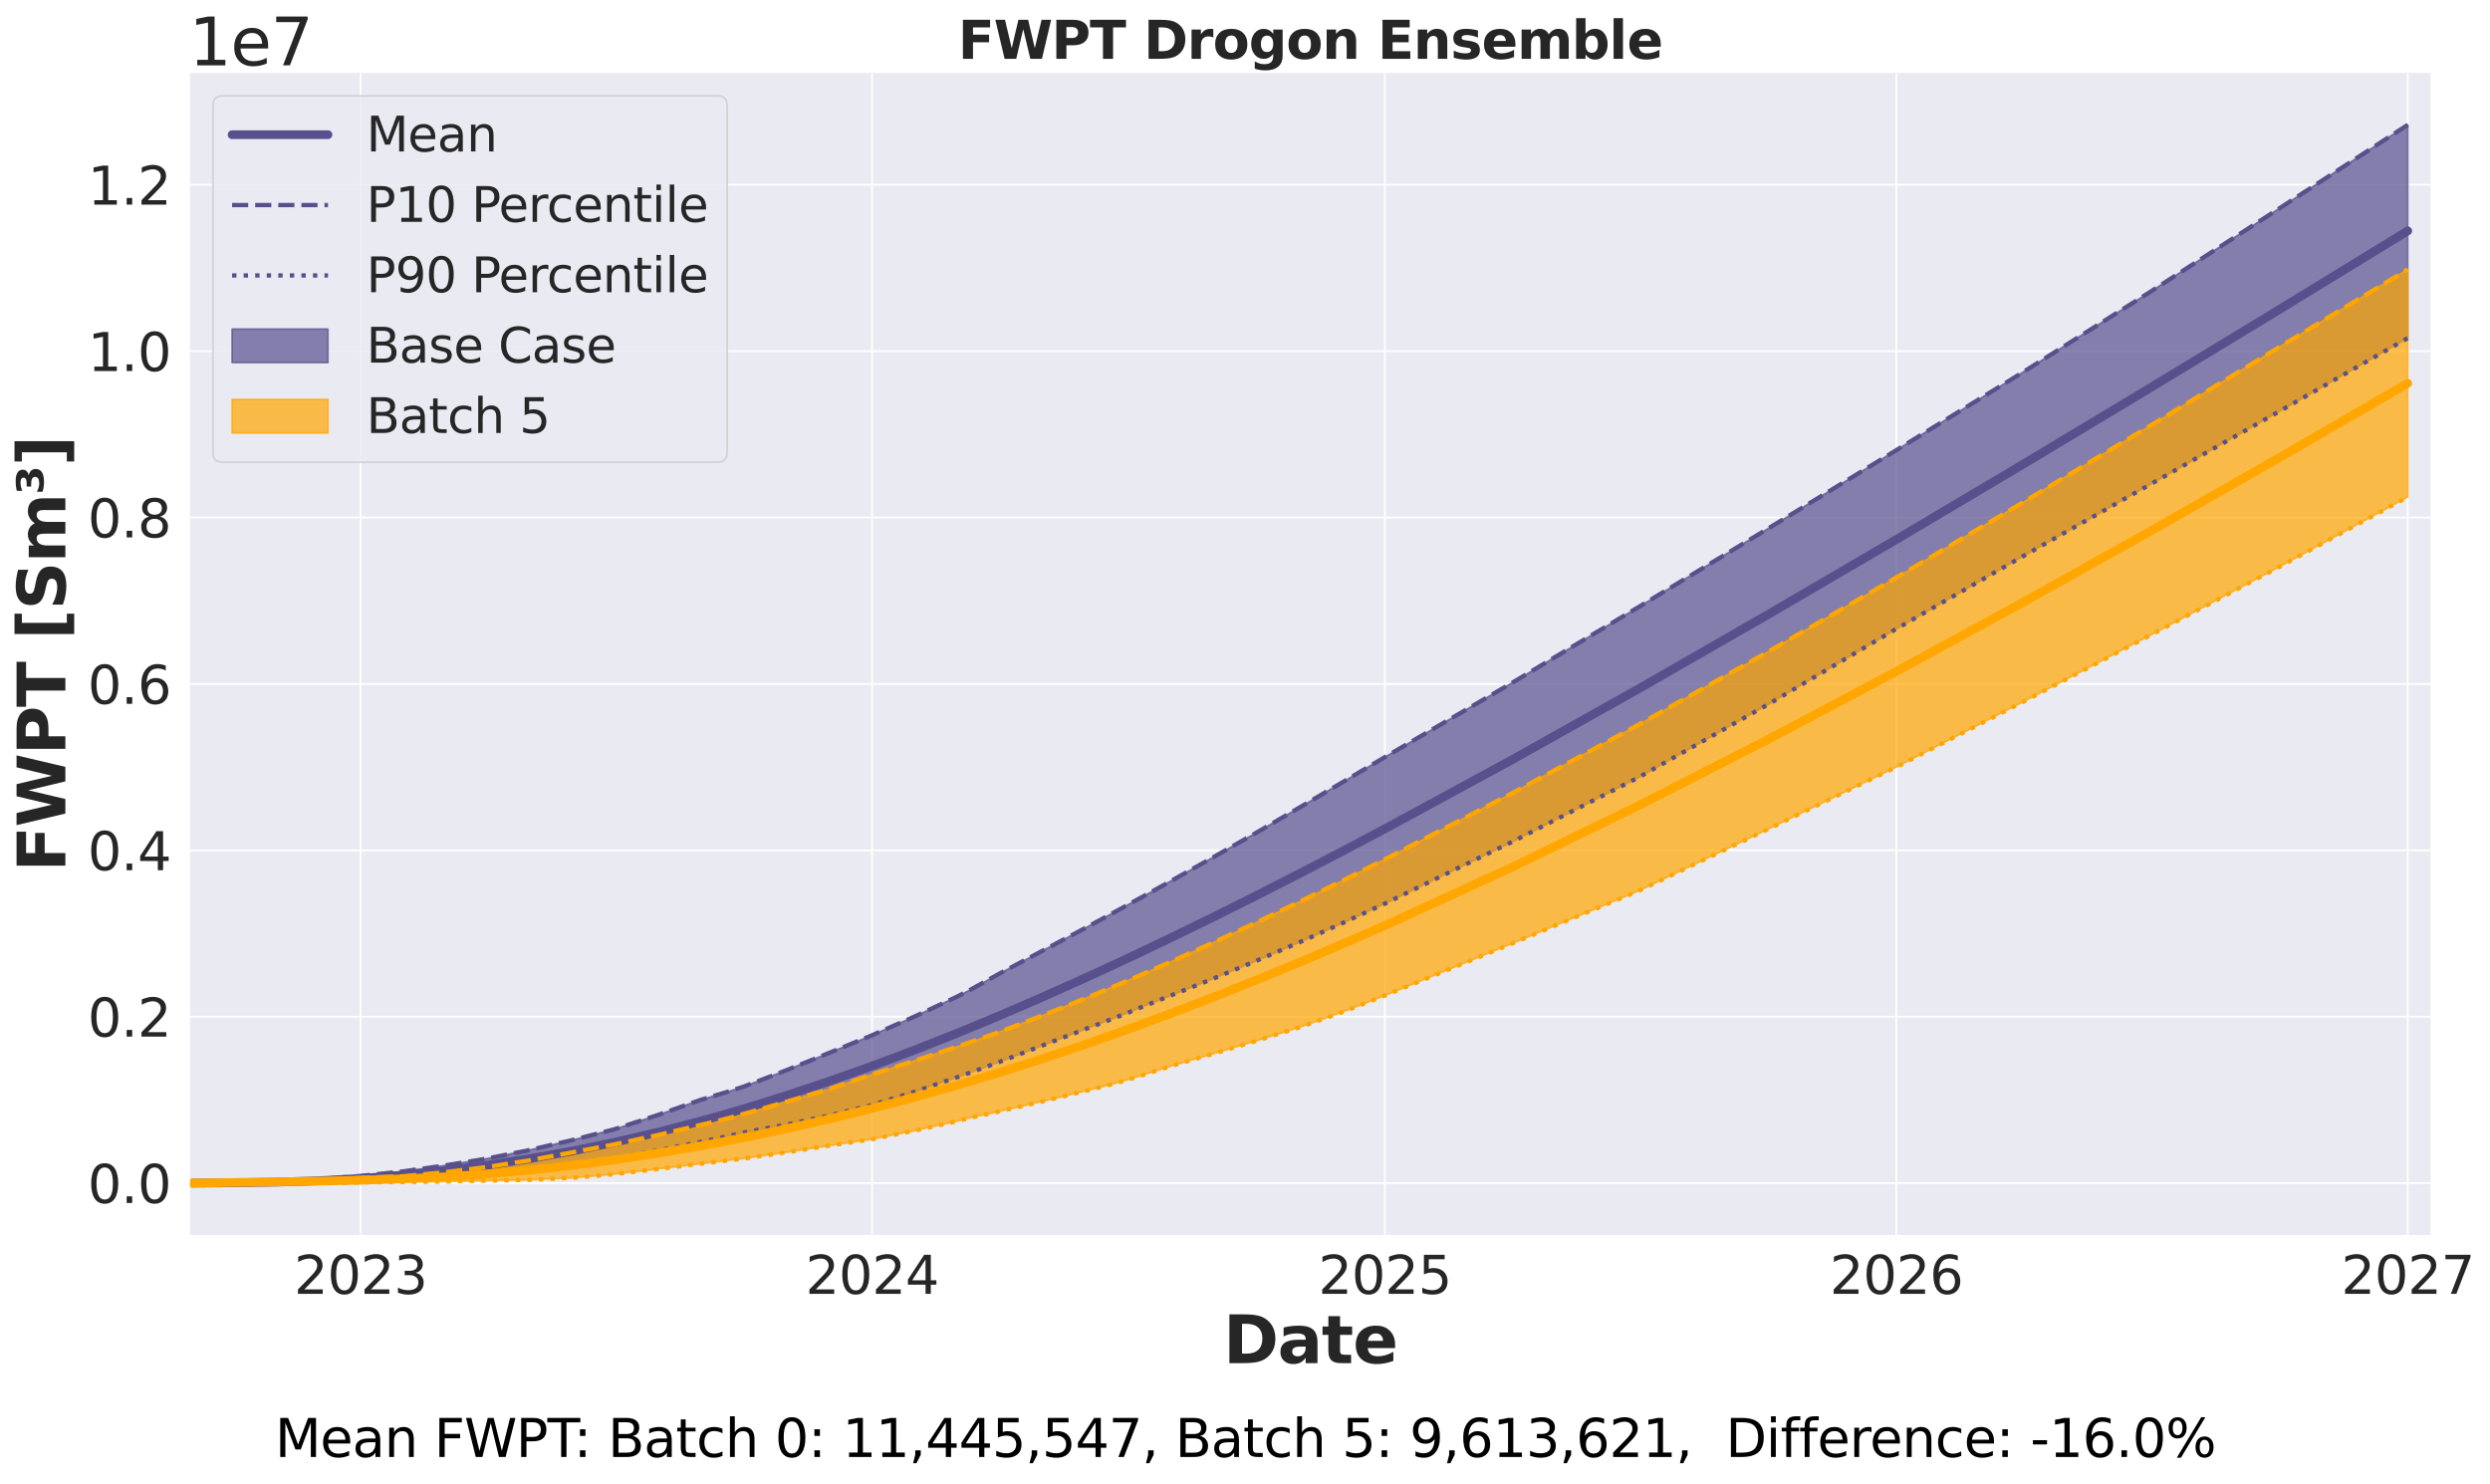 <?xml version="1.0" encoding="utf-8" standalone="no"?>
<!DOCTYPE svg PUBLIC "-//W3C//DTD SVG 1.1//EN"
  "http://www.w3.org/Graphics/SVG/1.1/DTD/svg11.dtd">
<svg xmlns:xlink="http://www.w3.org/1999/xlink" width="1142.598pt" height="680.775pt" viewBox="0 0 1142.598 680.775" xmlns="http://www.w3.org/2000/svg" version="1.1">
 <defs>
  <style type="text/css">*{stroke-linejoin: round; stroke-linecap: butt}</style>
 </defs>
 <g id="figure_1">
  <g id="patch_1">
   <path d="M 0 680.775 
L 1142.598 680.775 
L 1142.598 0 
L 0 0 
z
" style="fill: #ffffff"/>
  </g>
  <g id="axes_1">
   <g id="patch_2">
    <path d="M 86.702 567.199 
L 1115.789 567.199 
L 1115.789 32.995 
L 86.702 32.995 
z
" style="fill: #eaeaf2"/>
   </g>
   <g id="matplotlib.axis_1">
    <g id="xtick_1">
     <g id="line2d_1">
      <path d="M 165.467 567.199 
L 165.467 32.995 
" clip-path="url(#p8d2025dab9)" style="fill: none; stroke: #ffffff; stroke-width: 0.8; stroke-linecap: round"/>
     </g>
     <g id="text_1">
      <!-- 2023 -->
      <g style="fill: #262626" transform="translate(134.927 593.736) scale(0.24 -0.24)">
       <defs>
        <path id="DejaVuSans-32" d="M 1228 531 
L 3431 531 
L 3431 0 
L 469 0 
L 469 531 
Q 828 903 1448 1529 
Q 2069 2156 2228 2338 
Q 2531 2678 2651 2914 
Q 2772 3150 2772 3378 
Q 2772 3750 2511 3984 
Q 2250 4219 1831 4219 
Q 1534 4219 1204 4116 
Q 875 4013 500 3803 
L 500 4441 
Q 881 4594 1212 4672 
Q 1544 4750 1819 4750 
Q 2544 4750 2975 4387 
Q 3406 4025 3406 3419 
Q 3406 3131 3298 2873 
Q 3191 2616 2906 2266 
Q 2828 2175 2409 1742 
Q 1991 1309 1228 531 
z
" transform="scale(0.016)"/>
        <path id="DejaVuSans-30" d="M 2034 4250 
Q 1547 4250 1301 3770 
Q 1056 3291 1056 2328 
Q 1056 1369 1301 889 
Q 1547 409 2034 409 
Q 2525 409 2770 889 
Q 3016 1369 3016 2328 
Q 3016 3291 2770 3770 
Q 2525 4250 2034 4250 
z
M 2034 4750 
Q 2819 4750 3233 4129 
Q 3647 3509 3647 2328 
Q 3647 1150 3233 529 
Q 2819 -91 2034 -91 
Q 1250 -91 836 529 
Q 422 1150 422 2328 
Q 422 3509 836 4129 
Q 1250 4750 2034 4750 
z
" transform="scale(0.016)"/>
        <path id="DejaVuSans-33" d="M 2597 2516 
Q 3050 2419 3304 2112 
Q 3559 1806 3559 1356 
Q 3559 666 3084 287 
Q 2609 -91 1734 -91 
Q 1441 -91 1130 -33 
Q 819 25 488 141 
L 488 750 
Q 750 597 1062 519 
Q 1375 441 1716 441 
Q 2309 441 2620 675 
Q 2931 909 2931 1356 
Q 2931 1769 2642 2001 
Q 2353 2234 1838 2234 
L 1294 2234 
L 1294 2753 
L 1863 2753 
Q 2328 2753 2575 2939 
Q 2822 3125 2822 3475 
Q 2822 3834 2567 4026 
Q 2313 4219 1838 4219 
Q 1578 4219 1281 4162 
Q 984 4106 628 3988 
L 628 4550 
Q 988 4650 1302 4700 
Q 1616 4750 1894 4750 
Q 2613 4750 3031 4423 
Q 3450 4097 3450 3541 
Q 3450 3153 3228 2886 
Q 3006 2619 2597 2516 
z
" transform="scale(0.016)"/>
       </defs>
       <use xlink:href="#DejaVuSans-32"/>
       <use xlink:href="#DejaVuSans-30" transform="translate(63.623 0)"/>
       <use xlink:href="#DejaVuSans-32" transform="translate(127.246 0)"/>
       <use xlink:href="#DejaVuSans-33" transform="translate(190.869 0)"/>
      </g>
     </g>
    </g>
    <g id="xtick_2">
     <g id="line2d_2">
      <path d="M 400.154 567.199 
L 400.154 32.995 
" clip-path="url(#p8d2025dab9)" style="fill: none; stroke: #ffffff; stroke-width: 0.8; stroke-linecap: round"/>
     </g>
     <g id="text_2">
      <!-- 2024 -->
      <g style="fill: #262626" transform="translate(369.614 593.736) scale(0.24 -0.24)">
       <defs>
        <path id="DejaVuSans-34" d="M 2419 4116 
L 825 1625 
L 2419 1625 
L 2419 4116 
z
M 2253 4666 
L 3047 4666 
L 3047 1625 
L 3713 1625 
L 3713 1100 
L 3047 1100 
L 3047 0 
L 2419 0 
L 2419 1100 
L 313 1100 
L 313 1709 
L 2253 4666 
z
" transform="scale(0.016)"/>
       </defs>
       <use xlink:href="#DejaVuSans-32"/>
       <use xlink:href="#DejaVuSans-30" transform="translate(63.623 0)"/>
       <use xlink:href="#DejaVuSans-32" transform="translate(127.246 0)"/>
       <use xlink:href="#DejaVuSans-34" transform="translate(190.869 0)"/>
      </g>
     </g>
    </g>
    <g id="xtick_3">
     <g id="line2d_3">
      <path d="M 635.484 567.199 
L 635.484 32.995 
" clip-path="url(#p8d2025dab9)" style="fill: none; stroke: #ffffff; stroke-width: 0.8; stroke-linecap: round"/>
     </g>
     <g id="text_3">
      <!-- 2025 -->
      <g style="fill: #262626" transform="translate(604.944 593.736) scale(0.24 -0.24)">
       <defs>
        <path id="DejaVuSans-35" d="M 691 4666 
L 3169 4666 
L 3169 4134 
L 1269 4134 
L 1269 2991 
Q 1406 3038 1543 3061 
Q 1681 3084 1819 3084 
Q 2600 3084 3056 2656 
Q 3513 2228 3513 1497 
Q 3513 744 3044 326 
Q 2575 -91 1722 -91 
Q 1428 -91 1123 -41 
Q 819 9 494 109 
L 494 744 
Q 775 591 1075 516 
Q 1375 441 1709 441 
Q 2250 441 2565 725 
Q 2881 1009 2881 1497 
Q 2881 1984 2565 2268 
Q 2250 2553 1709 2553 
Q 1456 2553 1204 2497 
Q 953 2441 691 2322 
L 691 4666 
z
" transform="scale(0.016)"/>
       </defs>
       <use xlink:href="#DejaVuSans-32"/>
       <use xlink:href="#DejaVuSans-30" transform="translate(63.623 0)"/>
       <use xlink:href="#DejaVuSans-32" transform="translate(127.246 0)"/>
       <use xlink:href="#DejaVuSans-35" transform="translate(190.869 0)"/>
      </g>
     </g>
    </g>
    <g id="xtick_4">
     <g id="line2d_4">
      <path d="M 870.171 567.199 
L 870.171 32.995 
" clip-path="url(#p8d2025dab9)" style="fill: none; stroke: #ffffff; stroke-width: 0.8; stroke-linecap: round"/>
     </g>
     <g id="text_4">
      <!-- 2026 -->
      <g style="fill: #262626" transform="translate(839.631 593.736) scale(0.24 -0.24)">
       <defs>
        <path id="DejaVuSans-36" d="M 2113 2584 
Q 1688 2584 1439 2293 
Q 1191 2003 1191 1497 
Q 1191 994 1439 701 
Q 1688 409 2113 409 
Q 2538 409 2786 701 
Q 3034 994 3034 1497 
Q 3034 2003 2786 2293 
Q 2538 2584 2113 2584 
z
M 3366 4563 
L 3366 3988 
Q 3128 4100 2886 4159 
Q 2644 4219 2406 4219 
Q 1781 4219 1451 3797 
Q 1122 3375 1075 2522 
Q 1259 2794 1537 2939 
Q 1816 3084 2150 3084 
Q 2853 3084 3261 2657 
Q 3669 2231 3669 1497 
Q 3669 778 3244 343 
Q 2819 -91 2113 -91 
Q 1303 -91 875 529 
Q 447 1150 447 2328 
Q 447 3434 972 4092 
Q 1497 4750 2381 4750 
Q 2619 4750 2861 4703 
Q 3103 4656 3366 4563 
z
" transform="scale(0.016)"/>
       </defs>
       <use xlink:href="#DejaVuSans-32"/>
       <use xlink:href="#DejaVuSans-30" transform="translate(63.623 0)"/>
       <use xlink:href="#DejaVuSans-32" transform="translate(127.246 0)"/>
       <use xlink:href="#DejaVuSans-36" transform="translate(190.869 0)"/>
      </g>
     </g>
    </g>
    <g id="xtick_5">
     <g id="line2d_5">
      <path d="M 1104.858 567.199 
L 1104.858 32.995 
" clip-path="url(#p8d2025dab9)" style="fill: none; stroke: #ffffff; stroke-width: 0.8; stroke-linecap: round"/>
     </g>
     <g id="text_5">
      <!-- 2027 -->
      <g style="fill: #262626" transform="translate(1074.318 593.736) scale(0.24 -0.24)">
       <defs>
        <path id="DejaVuSans-37" d="M 525 4666 
L 3525 4666 
L 3525 4397 
L 1831 0 
L 1172 0 
L 2766 4134 
L 525 4134 
L 525 4666 
z
" transform="scale(0.016)"/>
       </defs>
       <use xlink:href="#DejaVuSans-32"/>
       <use xlink:href="#DejaVuSans-30" transform="translate(63.623 0)"/>
       <use xlink:href="#DejaVuSans-32" transform="translate(127.246 0)"/>
       <use xlink:href="#DejaVuSans-37" transform="translate(190.869 0)"/>
      </g>
     </g>
    </g>
    <g id="text_6">
     <!-- Date -->
     <g style="fill: #262626" transform="translate(561.327 625.522) scale(0.3 -0.3)">
      <defs>
       <path id="DejaVuSans-Bold-44" d="M 1791 3756 
L 1791 909 
L 2222 909 
Q 2959 909 3348 1275 
Q 3738 1641 3738 2338 
Q 3738 3031 3350 3393 
Q 2963 3756 2222 3756 
L 1791 3756 
z
M 588 4666 
L 1856 4666 
Q 2919 4666 3439 4514 
Q 3959 4363 4331 4000 
Q 4659 3684 4818 3271 
Q 4978 2859 4978 2338 
Q 4978 1809 4818 1395 
Q 4659 981 4331 666 
Q 3956 303 3431 151 
Q 2906 0 1856 0 
L 588 0 
L 588 4666 
z
" transform="scale(0.016)"/>
       <path id="DejaVuSans-Bold-61" d="M 2106 1575 
Q 1756 1575 1579 1456 
Q 1403 1338 1403 1106 
Q 1403 894 1545 773 
Q 1688 653 1941 653 
Q 2256 653 2472 879 
Q 2688 1106 2688 1447 
L 2688 1575 
L 2106 1575 
z
M 3816 1997 
L 3816 0 
L 2688 0 
L 2688 519 
Q 2463 200 2181 54 
Q 1900 -91 1497 -91 
Q 953 -91 614 226 
Q 275 544 275 1050 
Q 275 1666 698 1953 
Q 1122 2241 2028 2241 
L 2688 2241 
L 2688 2328 
Q 2688 2594 2478 2717 
Q 2269 2841 1825 2841 
Q 1466 2841 1156 2769 
Q 847 2697 581 2553 
L 581 3406 
Q 941 3494 1303 3539 
Q 1666 3584 2028 3584 
Q 2975 3584 3395 3211 
Q 3816 2838 3816 1997 
z
" transform="scale(0.016)"/>
       <path id="DejaVuSans-Bold-74" d="M 1759 4494 
L 1759 3500 
L 2913 3500 
L 2913 2700 
L 1759 2700 
L 1759 1216 
Q 1759 972 1856 886 
Q 1953 800 2241 800 
L 2816 800 
L 2816 0 
L 1856 0 
Q 1194 0 917 276 
Q 641 553 641 1216 
L 641 2700 
L 84 2700 
L 84 3500 
L 641 3500 
L 641 4494 
L 1759 4494 
z
" transform="scale(0.016)"/>
       <path id="DejaVuSans-Bold-65" d="M 4031 1759 
L 4031 1441 
L 1416 1441 
Q 1456 1047 1700 850 
Q 1944 653 2381 653 
Q 2734 653 3104 758 
Q 3475 863 3866 1075 
L 3866 213 
Q 3469 63 3072 -14 
Q 2675 -91 2278 -91 
Q 1328 -91 801 392 
Q 275 875 275 1747 
Q 275 2603 792 3093 
Q 1309 3584 2216 3584 
Q 3041 3584 3536 3087 
Q 4031 2591 4031 1759 
z
M 2881 2131 
Q 2881 2450 2695 2645 
Q 2509 2841 2209 2841 
Q 1884 2841 1681 2658 
Q 1478 2475 1428 2131 
L 2881 2131 
z
" transform="scale(0.016)"/>
      </defs>
      <use xlink:href="#DejaVuSans-Bold-44"/>
      <use xlink:href="#DejaVuSans-Bold-61" transform="translate(83.008 0)"/>
      <use xlink:href="#DejaVuSans-Bold-74" transform="translate(150.488 0)"/>
      <use xlink:href="#DejaVuSans-Bold-65" transform="translate(198.291 0)"/>
     </g>
    </g>
   </g>
   <g id="matplotlib.axis_2">
    <g id="ytick_1">
     <g id="line2d_6">
      <path d="M 86.702 542.917 
L 1115.789 542.917 
" clip-path="url(#p8d2025dab9)" style="fill: none; stroke: #ffffff; stroke-width: 0.8; stroke-linecap: round"/>
     </g>
     <g id="text_7">
      <!-- 0.0 -->
      <g style="fill: #262626" transform="translate(40.234 552.035) scale(0.24 -0.24)">
       <defs>
        <path id="DejaVuSans-2e" d="M 684 794 
L 1344 794 
L 1344 0 
L 684 0 
L 684 794 
z
" transform="scale(0.016)"/>
       </defs>
       <use xlink:href="#DejaVuSans-30"/>
       <use xlink:href="#DejaVuSans-2e" transform="translate(63.623 0)"/>
       <use xlink:href="#DejaVuSans-30" transform="translate(95.41 0)"/>
      </g>
     </g>
    </g>
    <g id="ytick_2">
     <g id="line2d_7">
      <path d="M 86.702 466.561 
L 1115.789 466.561 
" clip-path="url(#p8d2025dab9)" style="fill: none; stroke: #ffffff; stroke-width: 0.8; stroke-linecap: round"/>
     </g>
     <g id="text_8">
      <!-- 0.2 -->
      <g style="fill: #262626" transform="translate(40.234 475.679) scale(0.24 -0.24)">
       <use xlink:href="#DejaVuSans-30"/>
       <use xlink:href="#DejaVuSans-2e" transform="translate(63.623 0)"/>
       <use xlink:href="#DejaVuSans-32" transform="translate(95.41 0)"/>
      </g>
     </g>
    </g>
    <g id="ytick_3">
     <g id="line2d_8">
      <path d="M 86.702 390.204 
L 1115.789 390.204 
" clip-path="url(#p8d2025dab9)" style="fill: none; stroke: #ffffff; stroke-width: 0.8; stroke-linecap: round"/>
     </g>
     <g id="text_9">
      <!-- 0.4 -->
      <g style="fill: #262626" transform="translate(40.234 399.322) scale(0.24 -0.24)">
       <use xlink:href="#DejaVuSans-30"/>
       <use xlink:href="#DejaVuSans-2e" transform="translate(63.623 0)"/>
       <use xlink:href="#DejaVuSans-34" transform="translate(95.41 0)"/>
      </g>
     </g>
    </g>
    <g id="ytick_4">
     <g id="line2d_9">
      <path d="M 86.702 313.847 
L 1115.789 313.847 
" clip-path="url(#p8d2025dab9)" style="fill: none; stroke: #ffffff; stroke-width: 0.8; stroke-linecap: round"/>
     </g>
     <g id="text_10">
      <!-- 0.6 -->
      <g style="fill: #262626" transform="translate(40.234 322.965) scale(0.24 -0.24)">
       <use xlink:href="#DejaVuSans-30"/>
       <use xlink:href="#DejaVuSans-2e" transform="translate(63.623 0)"/>
       <use xlink:href="#DejaVuSans-36" transform="translate(95.41 0)"/>
      </g>
     </g>
    </g>
    <g id="ytick_5">
     <g id="line2d_10">
      <path d="M 86.702 237.491 
L 1115.789 237.491 
" clip-path="url(#p8d2025dab9)" style="fill: none; stroke: #ffffff; stroke-width: 0.8; stroke-linecap: round"/>
     </g>
     <g id="text_11">
      <!-- 0.8 -->
      <g style="fill: #262626" transform="translate(40.234 246.609) scale(0.24 -0.24)">
       <defs>
        <path id="DejaVuSans-38" d="M 2034 2216 
Q 1584 2216 1326 1975 
Q 1069 1734 1069 1313 
Q 1069 891 1326 650 
Q 1584 409 2034 409 
Q 2484 409 2743 651 
Q 3003 894 3003 1313 
Q 3003 1734 2745 1975 
Q 2488 2216 2034 2216 
z
M 1403 2484 
Q 997 2584 770 2862 
Q 544 3141 544 3541 
Q 544 4100 942 4425 
Q 1341 4750 2034 4750 
Q 2731 4750 3128 4425 
Q 3525 4100 3525 3541 
Q 3525 3141 3298 2862 
Q 3072 2584 2669 2484 
Q 3125 2378 3379 2068 
Q 3634 1759 3634 1313 
Q 3634 634 3220 271 
Q 2806 -91 2034 -91 
Q 1263 -91 848 271 
Q 434 634 434 1313 
Q 434 1759 690 2068 
Q 947 2378 1403 2484 
z
M 1172 3481 
Q 1172 3119 1398 2916 
Q 1625 2713 2034 2713 
Q 2441 2713 2670 2916 
Q 2900 3119 2900 3481 
Q 2900 3844 2670 4047 
Q 2441 4250 2034 4250 
Q 1625 4250 1398 4047 
Q 1172 3844 1172 3481 
z
" transform="scale(0.016)"/>
       </defs>
       <use xlink:href="#DejaVuSans-30"/>
       <use xlink:href="#DejaVuSans-2e" transform="translate(63.623 0)"/>
       <use xlink:href="#DejaVuSans-38" transform="translate(95.41 0)"/>
      </g>
     </g>
    </g>
    <g id="ytick_6">
     <g id="line2d_11">
      <path d="M 86.702 161.134 
L 1115.789 161.134 
" clip-path="url(#p8d2025dab9)" style="fill: none; stroke: #ffffff; stroke-width: 0.8; stroke-linecap: round"/>
     </g>
     <g id="text_12">
      <!-- 1.0 -->
      <g style="fill: #262626" transform="translate(40.234 170.252) scale(0.24 -0.24)">
       <defs>
        <path id="DejaVuSans-31" d="M 794 531 
L 1825 531 
L 1825 4091 
L 703 3866 
L 703 4441 
L 1819 4666 
L 2450 4666 
L 2450 531 
L 3481 531 
L 3481 0 
L 794 0 
L 794 531 
z
" transform="scale(0.016)"/>
       </defs>
       <use xlink:href="#DejaVuSans-31"/>
       <use xlink:href="#DejaVuSans-2e" transform="translate(63.623 0)"/>
       <use xlink:href="#DejaVuSans-30" transform="translate(95.41 0)"/>
      </g>
     </g>
    </g>
    <g id="ytick_7">
     <g id="line2d_12">
      <path d="M 86.702 84.777 
L 1115.789 84.777 
" clip-path="url(#p8d2025dab9)" style="fill: none; stroke: #ffffff; stroke-width: 0.8; stroke-linecap: round"/>
     </g>
     <g id="text_13">
      <!-- 1.2 -->
      <g style="fill: #262626" transform="translate(40.234 93.895) scale(0.24 -0.24)">
       <use xlink:href="#DejaVuSans-31"/>
       <use xlink:href="#DejaVuSans-2e" transform="translate(63.623 0)"/>
       <use xlink:href="#DejaVuSans-32" transform="translate(95.41 0)"/>
      </g>
     </g>
    </g>
    <g id="text_14">
     <!-- FWPT [Sm³] -->
     <g style="fill: #262626" transform="translate(29.995 400.051) rotate(-90) scale(0.3 -0.3)">
      <defs>
       <path id="DejaVuSans-Bold-46" d="M 588 4666 
L 3834 4666 
L 3834 3756 
L 1791 3756 
L 1791 2888 
L 3713 2888 
L 3713 1978 
L 1791 1978 
L 1791 0 
L 588 0 
L 588 4666 
z
" transform="scale(0.016)"/>
       <path id="DejaVuSans-Bold-57" d="M 191 4666 
L 1344 4666 
L 2150 1275 
L 2950 4666 
L 4109 4666 
L 4909 1275 
L 5716 4666 
L 6859 4666 
L 5759 0 
L 4372 0 
L 3525 3547 
L 2688 0 
L 1300 0 
L 191 4666 
z
" transform="scale(0.016)"/>
       <path id="DejaVuSans-Bold-50" d="M 588 4666 
L 2584 4666 
Q 3475 4666 3951 4270 
Q 4428 3875 4428 3144 
Q 4428 2409 3951 2014 
Q 3475 1619 2584 1619 
L 1791 1619 
L 1791 0 
L 588 0 
L 588 4666 
z
M 1791 3794 
L 1791 2491 
L 2456 2491 
Q 2806 2491 2997 2661 
Q 3188 2831 3188 3144 
Q 3188 3456 2997 3625 
Q 2806 3794 2456 3794 
L 1791 3794 
z
" transform="scale(0.016)"/>
       <path id="DejaVuSans-Bold-54" d="M 31 4666 
L 4331 4666 
L 4331 3756 
L 2784 3756 
L 2784 0 
L 1581 0 
L 1581 3756 
L 31 3756 
L 31 4666 
z
" transform="scale(0.016)"/>
       <path id="DejaVuSans-Bold-20" transform="scale(0.016)"/>
       <path id="DejaVuSans-Bold-5b" d="M 550 4863 
L 2491 4863 
L 2491 4159 
L 1613 4159 
L 1613 -141 
L 2491 -141 
L 2491 -844 
L 550 -844 
L 550 4863 
z
" transform="scale(0.016)"/>
       <path id="DejaVuSans-Bold-53" d="M 3834 4519 
L 3834 3531 
Q 3450 3703 3084 3790 
Q 2719 3878 2394 3878 
Q 1963 3878 1756 3759 
Q 1550 3641 1550 3391 
Q 1550 3203 1689 3098 
Q 1828 2994 2194 2919 
L 2706 2816 
Q 3484 2659 3812 2340 
Q 4141 2022 4141 1434 
Q 4141 663 3683 286 
Q 3225 -91 2284 -91 
Q 1841 -91 1394 -6 
Q 947 78 500 244 
L 500 1259 
Q 947 1022 1364 901 
Q 1781 781 2169 781 
Q 2563 781 2772 912 
Q 2981 1044 2981 1288 
Q 2981 1506 2839 1625 
Q 2697 1744 2272 1838 
L 1806 1941 
Q 1106 2091 782 2419 
Q 459 2747 459 3303 
Q 459 4000 909 4375 
Q 1359 4750 2203 4750 
Q 2588 4750 2994 4692 
Q 3400 4634 3834 4519 
z
" transform="scale(0.016)"/>
       <path id="DejaVuSans-Bold-6d" d="M 3781 2919 
Q 3994 3244 4286 3414 
Q 4578 3584 4928 3584 
Q 5531 3584 5847 3212 
Q 6163 2841 6163 2131 
L 6163 0 
L 5038 0 
L 5038 1825 
Q 5041 1866 5042 1909 
Q 5044 1953 5044 2034 
Q 5044 2406 4934 2573 
Q 4825 2741 4581 2741 
Q 4263 2741 4089 2478 
Q 3916 2216 3909 1719 
L 3909 0 
L 2784 0 
L 2784 1825 
Q 2784 2406 2684 2573 
Q 2584 2741 2328 2741 
Q 2006 2741 1831 2477 
Q 1656 2213 1656 1722 
L 1656 0 
L 531 0 
L 531 3500 
L 1656 3500 
L 1656 2988 
Q 1863 3284 2130 3434 
Q 2397 3584 2719 3584 
Q 3081 3584 3359 3409 
Q 3638 3234 3781 2919 
z
" transform="scale(0.016)"/>
       <path id="DejaVuSans-Bold-b3" d="M 1850 3500 
Q 2138 3444 2297 3272 
Q 2456 3100 2456 2847 
Q 2456 2444 2147 2242 
Q 1838 2041 1209 2041 
Q 956 2041 725 2077 
Q 494 2113 281 2181 
L 281 2725 
Q 488 2613 688 2555 
Q 888 2497 1075 2497 
Q 1372 2497 1534 2597 
Q 1697 2697 1697 2881 
Q 1697 3081 1530 3176 
Q 1363 3272 1006 3272 
L 775 3272 
L 775 3700 
L 1038 3700 
Q 1344 3700 1484 3773 
Q 1625 3847 1625 4006 
Q 1625 4147 1503 4217 
Q 1381 4288 1131 4288 
Q 969 4288 776 4247 
Q 584 4206 366 4122 
L 366 4641 
Q 569 4694 805 4722 
Q 1041 4750 1313 4750 
Q 1834 4750 2111 4575 
Q 2388 4400 2388 4072 
Q 2388 3856 2247 3706 
Q 2106 3556 1850 3500 
z
" transform="scale(0.016)"/>
       <path id="DejaVuSans-Bold-5d" d="M 2375 -844 
L 434 -844 
L 434 -141 
L 1313 -141 
L 1313 4159 
L 434 4159 
L 434 4863 
L 2375 4863 
L 2375 -844 
z
" transform="scale(0.016)"/>
      </defs>
      <use xlink:href="#DejaVuSans-Bold-46"/>
      <use xlink:href="#DejaVuSans-Bold-57" transform="translate(68.311 0)"/>
      <use xlink:href="#DejaVuSans-Bold-50" transform="translate(178.613 0)"/>
      <use xlink:href="#DejaVuSans-Bold-54" transform="translate(251.904 0)"/>
      <use xlink:href="#DejaVuSans-Bold-20" transform="translate(320.117 0)"/>
      <use xlink:href="#DejaVuSans-Bold-5b" transform="translate(354.932 0)"/>
      <use xlink:href="#DejaVuSans-Bold-53" transform="translate(400.635 0)"/>
      <use xlink:href="#DejaVuSans-Bold-6d" transform="translate(472.656 0)"/>
      <use xlink:href="#DejaVuSans-Bold-b3" transform="translate(576.855 0)"/>
      <use xlink:href="#DejaVuSans-Bold-5d" transform="translate(620.654 0)"/>
     </g>
    </g>
    <g id="text_15">
     <!-- 1e7 -->
     <g style="fill: #262626" transform="translate(86.702 29.995) scale(0.3 -0.3)">
      <defs>
       <path id="DejaVuSans-65" d="M 3597 1894 
L 3597 1613 
L 953 1613 
Q 991 1019 1311 708 
Q 1631 397 2203 397 
Q 2534 397 2845 478 
Q 3156 559 3463 722 
L 3463 178 
Q 3153 47 2828 -22 
Q 2503 -91 2169 -91 
Q 1331 -91 842 396 
Q 353 884 353 1716 
Q 353 2575 817 3079 
Q 1281 3584 2069 3584 
Q 2775 3584 3186 3129 
Q 3597 2675 3597 1894 
z
M 3022 2063 
Q 3016 2534 2758 2815 
Q 2500 3097 2075 3097 
Q 1594 3097 1305 2825 
Q 1016 2553 972 2059 
L 3022 2063 
z
" transform="scale(0.016)"/>
      </defs>
      <use xlink:href="#DejaVuSans-31"/>
      <use xlink:href="#DejaVuSans-65" transform="translate(63.623 0)"/>
      <use xlink:href="#DejaVuSans-37" transform="translate(125.146 0)"/>
     </g>
    </g>
   </g>
   <g id="FillBetweenPolyCollection_1">
    <defs>
     <path id="m5bbb967861" d="M 88.309 -137.857 
L 88.309 -137.857 
L 88.952 -137.859 
L 106.313 -137.887 
L 126.245 -137.931 
L 145.534 -138.039 
L 165.467 -138.33 
L 185.399 -138.956 
L 203.402 -139.874 
L 223.335 -141.536 
L 242.624 -143.997 
L 262.556 -146.273 
L 281.846 -149.296 
L 301.778 -152.792 
L 321.711 -156.824 
L 328.14 -158.141 
L 334.57 -159.537 
L 341 -160.998 
L 347.43 -162.233 
L 360.932 -164.72 
L 380.222 -168.79 
L 400.154 -173.69 
L 420.086 -179.924 
L 438.733 -186.269 
L 445.162 -188.55 
L 451.592 -190.876 
L 455.129 -192.17 
L 458.665 -193.481 
L 477.954 -200.861 
L 497.887 -208.479 
L 504.316 -210.91 
L 510.746 -213.375 
L 517.176 -215.88 
L 523.606 -218.544 
L 537.108 -223.881 
L 557.041 -231.8 
L 576.33 -239.802 
L 596.262 -248.361 
L 615.552 -256.943 
L 635.484 -266.128 
L 693.352 -294.211 
L 751.863 -324.007 
L 811.017 -357.365 
L 870.171 -392.197 
L 928.039 -425.371 
L 986.55 -458.419 
L 1045.704 -491.893 
L 1104.215 -525.275 
L 1104.858 -525.643 
L 1104.858 -623.497 
L 1104.858 -623.497 
L 1104.215 -623.078 
L 1045.704 -584.997 
L 986.55 -546.753 
L 928.039 -509.818 
L 870.171 -474.192 
L 811.017 -438.034 
L 751.863 -402.196 
L 693.352 -367.125 
L 635.484 -333.336 
L 615.552 -321.526 
L 596.262 -310.183 
L 576.33 -298.563 
L 557.041 -287.558 
L 537.108 -276.373 
L 523.606 -268.891 
L 517.176 -265.355 
L 510.746 -261.838 
L 504.316 -258.342 
L 497.887 -254.867 
L 477.954 -244.25 
L 458.665 -234.024 
L 455.129 -232.05 
L 451.592 -230.082 
L 445.162 -226.517 
L 438.733 -223.223 
L 420.086 -214.484 
L 400.154 -205.706 
L 380.222 -197.51 
L 360.932 -189.695 
L 347.43 -184.48 
L 341 -182.052 
L 334.57 -179.989 
L 328.14 -178.044 
L 321.711 -176.124 
L 301.778 -169.093 
L 281.846 -162.531 
L 262.556 -157.593 
L 242.624 -152.959 
L 223.335 -149.088 
L 203.402 -145.833 
L 185.399 -143.297 
L 165.467 -141.125 
L 145.534 -139.606 
L 126.245 -138.545 
L 106.313 -138.092 
L 88.952 -137.866 
L 88.309 -137.857 
z
" style="stroke: #58508d; stroke-opacity: 0.7; stroke-width: 0.8"/>
    </defs>
    <g clip-path="url(#p8d2025dab9)">
     <use xlink:href="#m5bbb967861" x="0" y="680.775" style="fill: #58508d; fill-opacity: 0.7; stroke: #58508d; stroke-opacity: 0.7; stroke-width: 0.8"/>
    </g>
   </g>
   <g id="FillBetweenPolyCollection_2">
    <defs>
     <path id="m1d9523bb1b" d="M 88.309 -137.857 
L 88.309 -137.857 
L 88.952 -137.86 
L 106.313 -137.953 
L 126.245 -138.046 
L 145.534 -138.13 
L 165.467 -138.256 
L 185.399 -138.36 
L 203.402 -138.569 
L 223.335 -138.978 
L 242.624 -139.347 
L 262.556 -140.266 
L 281.846 -141.963 
L 301.778 -144.31 
L 321.711 -146.783 
L 328.14 -147.549 
L 334.57 -148.351 
L 341 -149.066 
L 347.43 -150.064 
L 360.932 -151.998 
L 380.222 -155.01 
L 400.154 -158.014 
L 420.086 -162.029 
L 438.733 -166.175 
L 445.162 -167.814 
L 451.592 -169.218 
L 455.129 -169.999 
L 458.665 -170.789 
L 477.954 -175.252 
L 497.887 -180.103 
L 504.316 -181.724 
L 510.746 -183.373 
L 517.176 -185.207 
L 523.606 -187.189 
L 537.108 -191.5 
L 557.041 -197.328 
L 576.33 -203.108 
L 596.262 -209.339 
L 615.552 -216.183 
L 635.484 -223.944 
L 693.352 -247.599 
L 751.863 -271.93 
L 811.017 -300.149 
L 870.171 -328.807 
L 928.039 -358.556 
L 986.55 -389.178 
L 1045.704 -420.545 
L 1104.215 -452.386 
L 1104.858 -452.748 
L 1104.858 -557.157 
L 1104.858 -557.157 
L 1104.215 -556.772 
L 1045.704 -521.367 
L 986.55 -485.348 
L 928.039 -450.086 
L 870.171 -415.727 
L 811.017 -381.504 
L 751.863 -348.197 
L 693.352 -316.505 
L 635.484 -286.412 
L 615.552 -276.416 
L 596.262 -266.94 
L 576.33 -257.387 
L 557.041 -248.383 
L 537.108 -239.367 
L 523.606 -233.441 
L 517.176 -230.669 
L 510.746 -227.934 
L 504.316 -225.237 
L 497.887 -222.579 
L 477.954 -214.622 
L 458.665 -207.227 
L 455.129 -205.976 
L 451.592 -204.738 
L 445.162 -202.51 
L 438.733 -200.319 
L 420.086 -194.159 
L 400.154 -187.724 
L 380.222 -180.923 
L 360.932 -175.218 
L 347.43 -171.351 
L 341 -169.543 
L 334.57 -167.761 
L 328.14 -166.096 
L 321.711 -164.59 
L 301.778 -159.884 
L 281.846 -155.596 
L 262.556 -151.958 
L 242.624 -148.259 
L 223.335 -145.203 
L 203.402 -142.784 
L 185.399 -141.029 
L 165.467 -140.288 
L 145.534 -139.379 
L 126.245 -138.73 
L 106.313 -138.271 
L 88.952 -137.873 
L 88.309 -137.857 
z
" style="stroke: #ffa600; stroke-opacity: 0.7; stroke-width: 0.8"/>
    </defs>
    <g clip-path="url(#p8d2025dab9)">
     <use xlink:href="#m1d9523bb1b" x="0" y="680.775" style="fill: #ffa600; fill-opacity: 0.7; stroke: #ffa600; stroke-opacity: 0.7; stroke-width: 0.8"/>
    </g>
   </g>
   <g id="line2d_13">
    <path d="M 88.309 542.917 
L 88.952 542.912 
L 106.313 542.77 
L 126.245 542.48 
L 145.534 541.872 
L 165.467 540.793 
L 185.399 539.214 
L 203.402 537.338 
L 223.335 534.766 
L 242.624 531.773 
L 262.556 528.195 
L 281.846 524.221 
L 301.778 519.589 
L 321.711 514.407 
L 328.14 512.617 
L 334.57 510.773 
L 341 508.878 
L 347.43 506.932 
L 360.932 502.696 
L 380.222 496.26 
L 400.154 489.184 
L 420.086 481.686 
L 438.733 474.299 
L 445.162 471.673 
L 451.592 469.01 
L 455.129 467.533 
L 458.665 466.045 
L 477.954 457.72 
L 497.887 448.809 
L 504.316 445.867 
L 510.746 442.895 
L 517.176 439.893 
L 523.606 436.862 
L 537.108 430.415 
L 557.041 420.686 
L 576.33 411.048 
L 596.262 400.885 
L 615.552 390.856 
L 635.484 380.325 
L 693.352 348.908 
L 751.863 316.117 
L 811.017 282.163 
L 870.171 247.571 
L 928.039 213.222 
L 986.55 178.071 
L 1045.704 142.166 
L 1104.215 106.34 
L 1104.858 105.945 
" clip-path="url(#p8d2025dab9)" style="fill: none; stroke: #58508d; stroke-width: 4; stroke-linecap: round"/>
   </g>
   <g id="line2d_14">
    <path d="M 88.309 542.917 
L 88.952 542.909 
L 106.313 542.683 
L 126.245 542.23 
L 145.534 541.169 
L 165.467 539.649 
L 185.399 537.477 
L 203.402 534.942 
L 223.335 531.687 
L 242.624 527.816 
L 262.556 523.182 
L 281.846 518.244 
L 301.778 511.682 
L 321.711 504.651 
L 328.14 502.731 
L 334.57 500.786 
L 341 498.723 
L 347.43 496.295 
L 360.932 491.08 
L 380.222 483.265 
L 400.154 475.069 
L 420.086 466.291 
L 438.733 457.552 
L 445.162 454.258 
L 451.592 450.693 
L 455.129 448.725 
L 458.665 446.751 
L 477.954 436.525 
L 497.887 425.908 
L 504.316 422.433 
L 510.746 418.937 
L 517.176 415.42 
L 523.606 411.884 
L 537.108 404.402 
L 557.041 393.217 
L 576.33 382.212 
L 596.262 370.592 
L 615.552 359.248 
L 635.484 347.439 
L 693.352 313.65 
L 751.863 278.579 
L 811.017 242.741 
L 870.171 206.583 
L 928.039 170.957 
L 986.55 134.022 
L 1045.704 95.778 
L 1104.215 57.697 
L 1104.858 57.277 
" clip-path="url(#p8d2025dab9)" style="fill: none; stroke-dasharray: 7.4,3.2; stroke-dashoffset: 0; stroke: #58508d; stroke-width: 2"/>
   </g>
   <g id="line2d_15">
    <path d="M 88.309 542.917 
L 88.952 542.916 
L 106.313 542.888 
L 126.245 542.844 
L 145.534 542.736 
L 165.467 542.445 
L 185.399 541.819 
L 203.402 540.901 
L 223.335 539.239 
L 242.624 536.778 
L 262.556 534.502 
L 281.846 531.479 
L 301.778 527.982 
L 321.711 523.951 
L 328.14 522.634 
L 334.57 521.238 
L 341 519.777 
L 347.43 518.542 
L 360.932 516.055 
L 380.222 511.985 
L 400.154 507.085 
L 420.086 500.851 
L 438.733 494.506 
L 445.162 492.225 
L 451.592 489.899 
L 455.129 488.605 
L 458.665 487.294 
L 477.954 479.914 
L 497.887 472.296 
L 504.316 469.864 
L 510.746 467.4 
L 517.176 464.894 
L 523.606 462.231 
L 537.108 456.894 
L 557.041 448.975 
L 576.33 440.973 
L 596.262 432.414 
L 615.552 423.832 
L 635.484 414.647 
L 693.352 386.564 
L 751.863 356.768 
L 811.017 323.41 
L 870.171 288.577 
L 928.039 255.404 
L 986.55 222.356 
L 1045.704 188.882 
L 1104.215 155.5 
L 1104.858 155.132 
" clip-path="url(#p8d2025dab9)" style="fill: none; stroke-dasharray: 2,3.3; stroke-dashoffset: 0; stroke: #58508d; stroke-width: 2"/>
   </g>
   <g id="line2d_16">
    <path d="M 88.309 542.917 
L 88.952 542.907 
L 106.313 542.644 
L 126.245 542.357 
L 145.534 542.038 
L 165.467 541.599 
L 185.399 540.945 
L 203.402 540.08 
L 223.335 538.74 
L 242.624 537.007 
L 262.556 534.792 
L 281.846 532.24 
L 301.778 529.219 
L 321.711 525.803 
L 328.14 524.617 
L 334.57 523.391 
L 341 522.126 
L 347.43 520.822 
L 360.932 517.964 
L 380.222 513.568 
L 400.154 508.666 
L 420.086 503.389 
L 438.733 498.111 
L 445.162 496.216 
L 451.592 494.283 
L 455.129 493.209 
L 458.665 492.122 
L 477.954 485.971 
L 497.887 479.273 
L 504.316 477.036 
L 510.746 474.765 
L 517.176 472.46 
L 523.606 470.122 
L 537.108 465.116 
L 557.041 457.471 
L 576.33 449.792 
L 596.262 441.594 
L 615.552 433.407 
L 635.484 424.711 
L 693.352 398.184 
L 751.863 369.691 
L 811.017 339.475 
L 870.171 308.121 
L 928.039 276.541 
L 986.55 243.858 
L 1045.704 210.153 
L 1104.215 176.26 
L 1104.858 175.885 
" clip-path="url(#p8d2025dab9)" style="fill: none; stroke: #ffa600; stroke-width: 4; stroke-linecap: round"/>
   </g>
   <g id="line2d_17">
    <path d="M 88.309 542.917 
L 88.952 542.902 
L 106.313 542.504 
L 126.245 542.045 
L 145.534 541.395 
L 165.467 540.487 
L 185.399 539.746 
L 203.402 537.991 
L 223.335 535.572 
L 242.624 532.516 
L 262.556 528.816 
L 281.846 525.179 
L 301.778 520.891 
L 321.711 516.185 
L 328.14 514.679 
L 334.57 513.014 
L 341 511.232 
L 347.43 509.424 
L 360.932 505.556 
L 380.222 499.851 
L 400.154 493.051 
L 420.086 486.616 
L 438.733 480.455 
L 445.162 478.265 
L 451.592 476.037 
L 455.129 474.799 
L 458.665 473.548 
L 477.954 466.153 
L 497.887 458.196 
L 504.316 455.538 
L 510.746 452.841 
L 517.176 450.106 
L 523.606 447.334 
L 537.108 441.408 
L 557.041 432.392 
L 576.33 423.388 
L 596.262 413.835 
L 615.552 404.359 
L 635.484 394.363 
L 693.352 364.27 
L 751.863 332.578 
L 811.017 299.271 
L 870.171 265.048 
L 928.039 230.689 
L 986.55 195.427 
L 1045.704 159.408 
L 1104.215 124.003 
L 1104.858 123.618 
" clip-path="url(#p8d2025dab9)" style="fill: none; stroke-dasharray: 7.4,3.2; stroke-dashoffset: 0; stroke: #ffa600; stroke-width: 2"/>
   </g>
   <g id="line2d_18">
    <path d="M 88.309 542.917 
L 88.952 542.914 
L 106.313 542.822 
L 126.245 542.729 
L 145.534 542.645 
L 165.467 542.519 
L 185.399 542.415 
L 203.402 542.206 
L 223.335 541.797 
L 242.624 541.428 
L 262.556 540.509 
L 281.846 538.812 
L 301.778 536.464 
L 321.711 533.991 
L 328.14 533.226 
L 334.57 532.424 
L 341 531.709 
L 347.43 530.711 
L 360.932 528.777 
L 380.222 525.765 
L 400.154 522.761 
L 420.086 518.746 
L 438.733 514.6 
L 445.162 512.961 
L 451.592 511.556 
L 455.129 510.776 
L 458.665 509.986 
L 477.954 505.523 
L 497.887 500.672 
L 504.316 499.05 
L 510.746 497.402 
L 517.176 495.568 
L 523.606 493.586 
L 537.108 489.275 
L 557.041 483.447 
L 576.33 477.667 
L 596.262 471.436 
L 615.552 464.592 
L 635.484 456.831 
L 693.352 433.176 
L 751.863 408.845 
L 811.017 380.625 
L 870.171 351.968 
L 928.039 322.219 
L 986.55 291.597 
L 1045.704 260.23 
L 1104.215 228.389 
L 1104.858 228.027 
" clip-path="url(#p8d2025dab9)" style="fill: none; stroke-dasharray: 2,3.3; stroke-dashoffset: 0; stroke: #ffa600; stroke-width: 2"/>
   </g>
   <g id="patch_3">
    <path d="M 86.702 567.199 
L 86.702 32.995 
" style="fill: none; stroke: #ffffff; stroke-linejoin: miter; stroke-linecap: square"/>
   </g>
   <g id="patch_4">
    <path d="M 1115.789 567.199 
L 1115.789 32.995 
" style="fill: none; stroke: #ffffff; stroke-linejoin: miter; stroke-linecap: square"/>
   </g>
   <g id="patch_5">
    <path d="M 86.702 567.199 
L 1115.789 567.199 
" style="fill: none; stroke: #ffffff; stroke-linejoin: miter; stroke-linecap: square"/>
   </g>
   <g id="patch_6">
    <path d="M 86.702 32.995 
L 1115.789 32.995 
" style="fill: none; stroke: #ffffff; stroke-linejoin: miter; stroke-linecap: square"/>
   </g>
   <g id="text_16">
    <!-- FWPT Drogon Ensemble -->
    <g style="fill: #262626" transform="translate(439.607 26.995) scale(0.24 -0.24)">
     <defs>
      <path id="DejaVuSans-Bold-72" d="M 3138 2547 
Q 2991 2616 2845 2648 
Q 2700 2681 2553 2681 
Q 2122 2681 1889 2404 
Q 1656 2128 1656 1613 
L 1656 0 
L 538 0 
L 538 3500 
L 1656 3500 
L 1656 2925 
Q 1872 3269 2151 3426 
Q 2431 3584 2822 3584 
Q 2878 3584 2943 3579 
Q 3009 3575 3134 3559 
L 3138 2547 
z
" transform="scale(0.016)"/>
      <path id="DejaVuSans-Bold-6f" d="M 2203 2784 
Q 1831 2784 1636 2517 
Q 1441 2250 1441 1747 
Q 1441 1244 1636 976 
Q 1831 709 2203 709 
Q 2569 709 2762 976 
Q 2956 1244 2956 1747 
Q 2956 2250 2762 2517 
Q 2569 2784 2203 2784 
z
M 2203 3584 
Q 3106 3584 3614 3096 
Q 4122 2609 4122 1747 
Q 4122 884 3614 396 
Q 3106 -91 2203 -91 
Q 1297 -91 786 396 
Q 275 884 275 1747 
Q 275 2609 786 3096 
Q 1297 3584 2203 3584 
z
" transform="scale(0.016)"/>
      <path id="DejaVuSans-Bold-67" d="M 2919 594 
Q 2688 288 2409 144 
Q 2131 0 1766 0 
Q 1125 0 706 504 
Q 288 1009 288 1791 
Q 288 2575 706 3076 
Q 1125 3578 1766 3578 
Q 2131 3578 2409 3434 
Q 2688 3291 2919 2981 
L 2919 3500 
L 4044 3500 
L 4044 353 
Q 4044 -491 3511 -936 
Q 2978 -1381 1966 -1381 
Q 1638 -1381 1331 -1331 
Q 1025 -1281 716 -1178 
L 716 -306 
Q 1009 -475 1290 -558 
Q 1572 -641 1856 -641 
Q 2406 -641 2662 -400 
Q 2919 -159 2919 353 
L 2919 594 
z
M 2181 2772 
Q 1834 2772 1640 2515 
Q 1447 2259 1447 1791 
Q 1447 1309 1634 1061 
Q 1822 813 2181 813 
Q 2531 813 2725 1069 
Q 2919 1325 2919 1791 
Q 2919 2259 2725 2515 
Q 2531 2772 2181 2772 
z
" transform="scale(0.016)"/>
      <path id="DejaVuSans-Bold-6e" d="M 4056 2131 
L 4056 0 
L 2931 0 
L 2931 347 
L 2931 1631 
Q 2931 2084 2911 2256 
Q 2891 2428 2841 2509 
Q 2775 2619 2662 2680 
Q 2550 2741 2406 2741 
Q 2056 2741 1856 2470 
Q 1656 2200 1656 1722 
L 1656 0 
L 538 0 
L 538 3500 
L 1656 3500 
L 1656 2988 
Q 1909 3294 2193 3439 
Q 2478 3584 2822 3584 
Q 3428 3584 3742 3212 
Q 4056 2841 4056 2131 
z
" transform="scale(0.016)"/>
      <path id="DejaVuSans-Bold-45" d="M 588 4666 
L 3834 4666 
L 3834 3756 
L 1791 3756 
L 1791 2888 
L 3713 2888 
L 3713 1978 
L 1791 1978 
L 1791 909 
L 3903 909 
L 3903 0 
L 588 0 
L 588 4666 
z
" transform="scale(0.016)"/>
      <path id="DejaVuSans-Bold-73" d="M 3272 3391 
L 3272 2541 
Q 2913 2691 2578 2766 
Q 2244 2841 1947 2841 
Q 1628 2841 1473 2761 
Q 1319 2681 1319 2516 
Q 1319 2381 1436 2309 
Q 1553 2238 1856 2203 
L 2053 2175 
Q 2913 2066 3209 1816 
Q 3506 1566 3506 1031 
Q 3506 472 3093 190 
Q 2681 -91 1863 -91 
Q 1516 -91 1145 -36 
Q 775 19 384 128 
L 384 978 
Q 719 816 1070 734 
Q 1422 653 1784 653 
Q 2113 653 2278 743 
Q 2444 834 2444 1013 
Q 2444 1163 2330 1236 
Q 2216 1309 1875 1350 
L 1678 1375 
Q 931 1469 631 1722 
Q 331 1975 331 2491 
Q 331 3047 712 3315 
Q 1094 3584 1881 3584 
Q 2191 3584 2531 3537 
Q 2872 3491 3272 3391 
z
" transform="scale(0.016)"/>
      <path id="DejaVuSans-Bold-62" d="M 2400 722 
Q 2759 722 2948 984 
Q 3138 1247 3138 1747 
Q 3138 2247 2948 2509 
Q 2759 2772 2400 2772 
Q 2041 2772 1848 2508 
Q 1656 2244 1656 1747 
Q 1656 1250 1848 986 
Q 2041 722 2400 722 
z
M 1656 2988 
Q 1888 3294 2169 3439 
Q 2450 3584 2816 3584 
Q 3463 3584 3878 3070 
Q 4294 2556 4294 1747 
Q 4294 938 3878 423 
Q 3463 -91 2816 -91 
Q 2450 -91 2169 54 
Q 1888 200 1656 506 
L 1656 0 
L 538 0 
L 538 4863 
L 1656 4863 
L 1656 2988 
z
" transform="scale(0.016)"/>
      <path id="DejaVuSans-Bold-6c" d="M 538 4863 
L 1656 4863 
L 1656 0 
L 538 0 
L 538 4863 
z
" transform="scale(0.016)"/>
     </defs>
     <use xlink:href="#DejaVuSans-Bold-46"/>
     <use xlink:href="#DejaVuSans-Bold-57" transform="translate(68.311 0)"/>
     <use xlink:href="#DejaVuSans-Bold-50" transform="translate(178.613 0)"/>
     <use xlink:href="#DejaVuSans-Bold-54" transform="translate(251.904 0)"/>
     <use xlink:href="#DejaVuSans-Bold-20" transform="translate(320.117 0)"/>
     <use xlink:href="#DejaVuSans-Bold-44" transform="translate(354.932 0)"/>
     <use xlink:href="#DejaVuSans-Bold-72" transform="translate(437.939 0)"/>
     <use xlink:href="#DejaVuSans-Bold-6f" transform="translate(487.256 0)"/>
     <use xlink:href="#DejaVuSans-Bold-67" transform="translate(555.957 0)"/>
     <use xlink:href="#DejaVuSans-Bold-6f" transform="translate(627.539 0)"/>
     <use xlink:href="#DejaVuSans-Bold-6e" transform="translate(696.24 0)"/>
     <use xlink:href="#DejaVuSans-Bold-20" transform="translate(767.432 0)"/>
     <use xlink:href="#DejaVuSans-Bold-45" transform="translate(802.246 0)"/>
     <use xlink:href="#DejaVuSans-Bold-6e" transform="translate(870.557 0)"/>
     <use xlink:href="#DejaVuSans-Bold-73" transform="translate(941.748 0)"/>
     <use xlink:href="#DejaVuSans-Bold-65" transform="translate(1001.27 0)"/>
     <use xlink:href="#DejaVuSans-Bold-6d" transform="translate(1069.092 0)"/>
     <use xlink:href="#DejaVuSans-Bold-62" transform="translate(1173.291 0)"/>
     <use xlink:href="#DejaVuSans-Bold-6c" transform="translate(1244.873 0)"/>
     <use xlink:href="#DejaVuSans-Bold-65" transform="translate(1279.15 0)"/>
    </g>
   </g>
   <g id="legend_1">
    <g id="patch_7">
     <path d="M 102.102 212.055 
L 329.269 212.055 
Q 333.669 212.055 333.669 207.655 
L 333.669 48.395 
Q 333.669 43.995 329.269 43.995 
L 102.102 43.995 
Q 97.702 43.995 97.702 48.395 
L 97.702 207.655 
Q 97.702 212.055 102.102 212.055 
z
" style="fill: #eaeaf2; opacity: 0.8; stroke: #cccccc; stroke-width: 0.8; stroke-linejoin: miter"/>
    </g>
    <g id="line2d_19">
     <path d="M 106.502 61.812 
L 128.502 61.812 
L 150.502 61.812 
" style="fill: none; stroke: #58508d; stroke-width: 4; stroke-linecap: round"/>
    </g>
    <g id="text_17">
     <!-- Mean -->
     <g style="fill: #262626" transform="translate(168.102 69.512) scale(0.22 -0.22)">
      <defs>
       <path id="DejaVuSans-4d" d="M 628 4666 
L 1569 4666 
L 2759 1491 
L 3956 4666 
L 4897 4666 
L 4897 0 
L 4281 0 
L 4281 4097 
L 3078 897 
L 2444 897 
L 1241 4097 
L 1241 0 
L 628 0 
L 628 4666 
z
" transform="scale(0.016)"/>
       <path id="DejaVuSans-61" d="M 2194 1759 
Q 1497 1759 1228 1600 
Q 959 1441 959 1056 
Q 959 750 1161 570 
Q 1363 391 1709 391 
Q 2188 391 2477 730 
Q 2766 1069 2766 1631 
L 2766 1759 
L 2194 1759 
z
M 3341 1997 
L 3341 0 
L 2766 0 
L 2766 531 
Q 2569 213 2275 61 
Q 1981 -91 1556 -91 
Q 1019 -91 701 211 
Q 384 513 384 1019 
Q 384 1609 779 1909 
Q 1175 2209 1959 2209 
L 2766 2209 
L 2766 2266 
Q 2766 2663 2505 2880 
Q 2244 3097 1772 3097 
Q 1472 3097 1187 3025 
Q 903 2953 641 2809 
L 641 3341 
Q 956 3463 1253 3523 
Q 1550 3584 1831 3584 
Q 2591 3584 2966 3190 
Q 3341 2797 3341 1997 
z
" transform="scale(0.016)"/>
       <path id="DejaVuSans-6e" d="M 3513 2113 
L 3513 0 
L 2938 0 
L 2938 2094 
Q 2938 2591 2744 2837 
Q 2550 3084 2163 3084 
Q 1697 3084 1428 2787 
Q 1159 2491 1159 1978 
L 1159 0 
L 581 0 
L 581 3500 
L 1159 3500 
L 1159 2956 
Q 1366 3272 1645 3428 
Q 1925 3584 2291 3584 
Q 2894 3584 3203 3211 
Q 3513 2838 3513 2113 
z
" transform="scale(0.016)"/>
      </defs>
      <use xlink:href="#DejaVuSans-4d"/>
      <use xlink:href="#DejaVuSans-65" transform="translate(86.279 0)"/>
      <use xlink:href="#DejaVuSans-61" transform="translate(147.803 0)"/>
      <use xlink:href="#DejaVuSans-6e" transform="translate(209.082 0)"/>
     </g>
    </g>
    <g id="line2d_20">
     <path d="M 106.502 94.104 
L 128.502 94.104 
L 150.502 94.104 
" style="fill: none; stroke-dasharray: 7.4,3.2; stroke-dashoffset: 0; stroke: #58508d; stroke-width: 2"/>
    </g>
    <g id="text_18">
     <!-- P10 Percentile -->
     <g style="fill: #262626" transform="translate(168.102 101.804) scale(0.22 -0.22)">
      <defs>
       <path id="DejaVuSans-50" d="M 1259 4147 
L 1259 2394 
L 2053 2394 
Q 2494 2394 2734 2622 
Q 2975 2850 2975 3272 
Q 2975 3691 2734 3919 
Q 2494 4147 2053 4147 
L 1259 4147 
z
M 628 4666 
L 2053 4666 
Q 2838 4666 3239 4311 
Q 3641 3956 3641 3272 
Q 3641 2581 3239 2228 
Q 2838 1875 2053 1875 
L 1259 1875 
L 1259 0 
L 628 0 
L 628 4666 
z
" transform="scale(0.016)"/>
       <path id="DejaVuSans-20" transform="scale(0.016)"/>
       <path id="DejaVuSans-72" d="M 2631 2963 
Q 2534 3019 2420 3045 
Q 2306 3072 2169 3072 
Q 1681 3072 1420 2755 
Q 1159 2438 1159 1844 
L 1159 0 
L 581 0 
L 581 3500 
L 1159 3500 
L 1159 2956 
Q 1341 3275 1631 3429 
Q 1922 3584 2338 3584 
Q 2397 3584 2469 3576 
Q 2541 3569 2628 3553 
L 2631 2963 
z
" transform="scale(0.016)"/>
       <path id="DejaVuSans-63" d="M 3122 3366 
L 3122 2828 
Q 2878 2963 2633 3030 
Q 2388 3097 2138 3097 
Q 1578 3097 1268 2742 
Q 959 2388 959 1747 
Q 959 1106 1268 751 
Q 1578 397 2138 397 
Q 2388 397 2633 464 
Q 2878 531 3122 666 
L 3122 134 
Q 2881 22 2623 -34 
Q 2366 -91 2075 -91 
Q 1284 -91 818 406 
Q 353 903 353 1747 
Q 353 2603 823 3093 
Q 1294 3584 2113 3584 
Q 2378 3584 2631 3529 
Q 2884 3475 3122 3366 
z
" transform="scale(0.016)"/>
       <path id="DejaVuSans-74" d="M 1172 4494 
L 1172 3500 
L 2356 3500 
L 2356 3053 
L 1172 3053 
L 1172 1153 
Q 1172 725 1289 603 
Q 1406 481 1766 481 
L 2356 481 
L 2356 0 
L 1766 0 
Q 1100 0 847 248 
Q 594 497 594 1153 
L 594 3053 
L 172 3053 
L 172 3500 
L 594 3500 
L 594 4494 
L 1172 4494 
z
" transform="scale(0.016)"/>
       <path id="DejaVuSans-69" d="M 603 3500 
L 1178 3500 
L 1178 0 
L 603 0 
L 603 3500 
z
M 603 4863 
L 1178 4863 
L 1178 4134 
L 603 4134 
L 603 4863 
z
" transform="scale(0.016)"/>
       <path id="DejaVuSans-6c" d="M 603 4863 
L 1178 4863 
L 1178 0 
L 603 0 
L 603 4863 
z
" transform="scale(0.016)"/>
      </defs>
      <use xlink:href="#DejaVuSans-50"/>
      <use xlink:href="#DejaVuSans-31" transform="translate(60.303 0)"/>
      <use xlink:href="#DejaVuSans-30" transform="translate(123.926 0)"/>
      <use xlink:href="#DejaVuSans-20" transform="translate(187.549 0)"/>
      <use xlink:href="#DejaVuSans-50" transform="translate(219.336 0)"/>
      <use xlink:href="#DejaVuSans-65" transform="translate(276.014 0)"/>
      <use xlink:href="#DejaVuSans-72" transform="translate(337.537 0)"/>
      <use xlink:href="#DejaVuSans-63" transform="translate(376.4 0)"/>
      <use xlink:href="#DejaVuSans-65" transform="translate(431.381 0)"/>
      <use xlink:href="#DejaVuSans-6e" transform="translate(492.904 0)"/>
      <use xlink:href="#DejaVuSans-74" transform="translate(556.283 0)"/>
      <use xlink:href="#DejaVuSans-69" transform="translate(595.492 0)"/>
      <use xlink:href="#DejaVuSans-6c" transform="translate(623.275 0)"/>
      <use xlink:href="#DejaVuSans-65" transform="translate(651.059 0)"/>
     </g>
    </g>
    <g id="line2d_21">
     <path d="M 106.502 126.396 
L 128.502 126.396 
L 150.502 126.396 
" style="fill: none; stroke-dasharray: 2,3.3; stroke-dashoffset: 0; stroke: #58508d; stroke-width: 2"/>
    </g>
    <g id="text_19">
     <!-- P90 Percentile -->
     <g style="fill: #262626" transform="translate(168.102 134.096) scale(0.22 -0.22)">
      <defs>
       <path id="DejaVuSans-39" d="M 703 97 
L 703 672 
Q 941 559 1184 500 
Q 1428 441 1663 441 
Q 2288 441 2617 861 
Q 2947 1281 2994 2138 
Q 2813 1869 2534 1725 
Q 2256 1581 1919 1581 
Q 1219 1581 811 2004 
Q 403 2428 403 3163 
Q 403 3881 828 4315 
Q 1253 4750 1959 4750 
Q 2769 4750 3195 4129 
Q 3622 3509 3622 2328 
Q 3622 1225 3098 567 
Q 2575 -91 1691 -91 
Q 1453 -91 1209 -44 
Q 966 3 703 97 
z
M 1959 2075 
Q 2384 2075 2632 2365 
Q 2881 2656 2881 3163 
Q 2881 3666 2632 3958 
Q 2384 4250 1959 4250 
Q 1534 4250 1286 3958 
Q 1038 3666 1038 3163 
Q 1038 2656 1286 2365 
Q 1534 2075 1959 2075 
z
" transform="scale(0.016)"/>
      </defs>
      <use xlink:href="#DejaVuSans-50"/>
      <use xlink:href="#DejaVuSans-39" transform="translate(60.303 0)"/>
      <use xlink:href="#DejaVuSans-30" transform="translate(123.926 0)"/>
      <use xlink:href="#DejaVuSans-20" transform="translate(187.549 0)"/>
      <use xlink:href="#DejaVuSans-50" transform="translate(219.336 0)"/>
      <use xlink:href="#DejaVuSans-65" transform="translate(276.014 0)"/>
      <use xlink:href="#DejaVuSans-72" transform="translate(337.537 0)"/>
      <use xlink:href="#DejaVuSans-63" transform="translate(376.4 0)"/>
      <use xlink:href="#DejaVuSans-65" transform="translate(431.381 0)"/>
      <use xlink:href="#DejaVuSans-6e" transform="translate(492.904 0)"/>
      <use xlink:href="#DejaVuSans-74" transform="translate(556.283 0)"/>
      <use xlink:href="#DejaVuSans-69" transform="translate(595.492 0)"/>
      <use xlink:href="#DejaVuSans-6c" transform="translate(623.275 0)"/>
      <use xlink:href="#DejaVuSans-65" transform="translate(651.059 0)"/>
     </g>
    </g>
    <g id="patch_8">
     <path d="M 106.502 166.387 
L 150.502 166.387 
L 150.502 150.988 
L 106.502 150.988 
z
" style="fill: #58508d; fill-opacity: 0.7; stroke: #58508d; stroke-opacity: 0.7; stroke-width: 0.8; stroke-linejoin: miter"/>
    </g>
    <g id="text_20">
     <!-- Base Case -->
     <g style="fill: #262626" transform="translate(168.102 166.387) scale(0.22 -0.22)">
      <defs>
       <path id="DejaVuSans-42" d="M 1259 2228 
L 1259 519 
L 2272 519 
Q 2781 519 3026 730 
Q 3272 941 3272 1375 
Q 3272 1813 3026 2020 
Q 2781 2228 2272 2228 
L 1259 2228 
z
M 1259 4147 
L 1259 2741 
L 2194 2741 
Q 2656 2741 2882 2914 
Q 3109 3088 3109 3444 
Q 3109 3797 2882 3972 
Q 2656 4147 2194 4147 
L 1259 4147 
z
M 628 4666 
L 2241 4666 
Q 2963 4666 3353 4366 
Q 3744 4066 3744 3513 
Q 3744 3084 3544 2831 
Q 3344 2578 2956 2516 
Q 3422 2416 3680 2098 
Q 3938 1781 3938 1306 
Q 3938 681 3513 340 
Q 3088 0 2303 0 
L 628 0 
L 628 4666 
z
" transform="scale(0.016)"/>
       <path id="DejaVuSans-73" d="M 2834 3397 
L 2834 2853 
Q 2591 2978 2328 3040 
Q 2066 3103 1784 3103 
Q 1356 3103 1142 2972 
Q 928 2841 928 2578 
Q 928 2378 1081 2264 
Q 1234 2150 1697 2047 
L 1894 2003 
Q 2506 1872 2764 1633 
Q 3022 1394 3022 966 
Q 3022 478 2636 193 
Q 2250 -91 1575 -91 
Q 1294 -91 989 -36 
Q 684 19 347 128 
L 347 722 
Q 666 556 975 473 
Q 1284 391 1588 391 
Q 1994 391 2212 530 
Q 2431 669 2431 922 
Q 2431 1156 2273 1281 
Q 2116 1406 1581 1522 
L 1381 1569 
Q 847 1681 609 1914 
Q 372 2147 372 2553 
Q 372 3047 722 3315 
Q 1072 3584 1716 3584 
Q 2034 3584 2315 3537 
Q 2597 3491 2834 3397 
z
" transform="scale(0.016)"/>
       <path id="DejaVuSans-43" d="M 4122 4306 
L 4122 3641 
Q 3803 3938 3442 4084 
Q 3081 4231 2675 4231 
Q 1875 4231 1450 3742 
Q 1025 3253 1025 2328 
Q 1025 1406 1450 917 
Q 1875 428 2675 428 
Q 3081 428 3442 575 
Q 3803 722 4122 1019 
L 4122 359 
Q 3791 134 3420 21 
Q 3050 -91 2638 -91 
Q 1578 -91 968 557 
Q 359 1206 359 2328 
Q 359 3453 968 4101 
Q 1578 4750 2638 4750 
Q 3056 4750 3426 4639 
Q 3797 4528 4122 4306 
z
" transform="scale(0.016)"/>
      </defs>
      <use xlink:href="#DejaVuSans-42"/>
      <use xlink:href="#DejaVuSans-61" transform="translate(68.604 0)"/>
      <use xlink:href="#DejaVuSans-73" transform="translate(129.883 0)"/>
      <use xlink:href="#DejaVuSans-65" transform="translate(181.982 0)"/>
      <use xlink:href="#DejaVuSans-20" transform="translate(243.506 0)"/>
      <use xlink:href="#DejaVuSans-43" transform="translate(275.293 0)"/>
      <use xlink:href="#DejaVuSans-61" transform="translate(345.117 0)"/>
      <use xlink:href="#DejaVuSans-73" transform="translate(406.396 0)"/>
      <use xlink:href="#DejaVuSans-65" transform="translate(458.496 0)"/>
     </g>
    </g>
    <g id="patch_9">
     <path d="M 106.502 198.679 
L 150.502 198.679 
L 150.502 183.279 
L 106.502 183.279 
z
" style="fill: #ffa600; fill-opacity: 0.7; stroke: #ffa600; stroke-opacity: 0.7; stroke-width: 0.8; stroke-linejoin: miter"/>
    </g>
    <g id="text_21">
     <!-- Batch 5 -->
     <g style="fill: #262626" transform="translate(168.102 198.679) scale(0.22 -0.22)">
      <defs>
       <path id="DejaVuSans-68" d="M 3513 2113 
L 3513 0 
L 2938 0 
L 2938 2094 
Q 2938 2591 2744 2837 
Q 2550 3084 2163 3084 
Q 1697 3084 1428 2787 
Q 1159 2491 1159 1978 
L 1159 0 
L 581 0 
L 581 4863 
L 1159 4863 
L 1159 2956 
Q 1366 3272 1645 3428 
Q 1925 3584 2291 3584 
Q 2894 3584 3203 3211 
Q 3513 2838 3513 2113 
z
" transform="scale(0.016)"/>
      </defs>
      <use xlink:href="#DejaVuSans-42"/>
      <use xlink:href="#DejaVuSans-61" transform="translate(68.604 0)"/>
      <use xlink:href="#DejaVuSans-74" transform="translate(129.883 0)"/>
      <use xlink:href="#DejaVuSans-63" transform="translate(169.092 0)"/>
      <use xlink:href="#DejaVuSans-68" transform="translate(224.072 0)"/>
      <use xlink:href="#DejaVuSans-20" transform="translate(287.451 0)"/>
      <use xlink:href="#DejaVuSans-35" transform="translate(319.238 0)"/>
     </g>
    </g>
   </g>
  </g>
  <g id="text_22">
   <!-- Mean FWPT: Batch 0: 11,445,547, Batch 5: 9,613,621,  Difference: -16.0% -->
   <g transform="translate(126.192 668.584) scale(0.24 -0.24)">
    <defs>
     <path id="DejaVuSans-46" d="M 628 4666 
L 3309 4666 
L 3309 4134 
L 1259 4134 
L 1259 2759 
L 3109 2759 
L 3109 2228 
L 1259 2228 
L 1259 0 
L 628 0 
L 628 4666 
z
" transform="scale(0.016)"/>
     <path id="DejaVuSans-57" d="M 213 4666 
L 850 4666 
L 1831 722 
L 2809 4666 
L 3519 4666 
L 4500 722 
L 5478 4666 
L 6119 4666 
L 4947 0 
L 4153 0 
L 3169 4050 
L 2175 0 
L 1381 0 
L 213 4666 
z
" transform="scale(0.016)"/>
     <path id="DejaVuSans-54" d="M -19 4666 
L 3928 4666 
L 3928 4134 
L 2272 4134 
L 2272 0 
L 1638 0 
L 1638 4134 
L -19 4134 
L -19 4666 
z
" transform="scale(0.016)"/>
     <path id="DejaVuSans-3a" d="M 750 794 
L 1409 794 
L 1409 0 
L 750 0 
L 750 794 
z
M 750 3309 
L 1409 3309 
L 1409 2516 
L 750 2516 
L 750 3309 
z
" transform="scale(0.016)"/>
     <path id="DejaVuSans-2c" d="M 750 794 
L 1409 794 
L 1409 256 
L 897 -744 
L 494 -744 
L 750 256 
L 750 794 
z
" transform="scale(0.016)"/>
     <path id="DejaVuSans-44" d="M 1259 4147 
L 1259 519 
L 2022 519 
Q 2988 519 3436 956 
Q 3884 1394 3884 2338 
Q 3884 3275 3436 3711 
Q 2988 4147 2022 4147 
L 1259 4147 
z
M 628 4666 
L 1925 4666 
Q 3281 4666 3915 4102 
Q 4550 3538 4550 2338 
Q 4550 1131 3912 565 
Q 3275 0 1925 0 
L 628 0 
L 628 4666 
z
" transform="scale(0.016)"/>
     <path id="DejaVuSans-66" d="M 2375 4863 
L 2375 4384 
L 1825 4384 
Q 1516 4384 1395 4259 
Q 1275 4134 1275 3809 
L 1275 3500 
L 2222 3500 
L 2222 3053 
L 1275 3053 
L 1275 0 
L 697 0 
L 697 3053 
L 147 3053 
L 147 3500 
L 697 3500 
L 697 3744 
Q 697 4328 969 4595 
Q 1241 4863 1831 4863 
L 2375 4863 
z
" transform="scale(0.016)"/>
     <path id="DejaVuSans-2d" d="M 313 2009 
L 1997 2009 
L 1997 1497 
L 313 1497 
L 313 2009 
z
" transform="scale(0.016)"/>
     <path id="DejaVuSans-25" d="M 4653 2053 
Q 4381 2053 4226 1822 
Q 4072 1591 4072 1178 
Q 4072 772 4226 539 
Q 4381 306 4653 306 
Q 4919 306 5073 539 
Q 5228 772 5228 1178 
Q 5228 1588 5073 1820 
Q 4919 2053 4653 2053 
z
M 4653 2450 
Q 5147 2450 5437 2106 
Q 5728 1763 5728 1178 
Q 5728 594 5436 251 
Q 5144 -91 4653 -91 
Q 4153 -91 3862 251 
Q 3572 594 3572 1178 
Q 3572 1766 3864 2108 
Q 4156 2450 4653 2450 
z
M 1428 4353 
Q 1159 4353 1004 4120 
Q 850 3888 850 3481 
Q 850 3069 1003 2837 
Q 1156 2606 1428 2606 
Q 1700 2606 1854 2837 
Q 2009 3069 2009 3481 
Q 2009 3884 1853 4118 
Q 1697 4353 1428 4353 
z
M 4250 4750 
L 4750 4750 
L 1831 -91 
L 1331 -91 
L 4250 4750 
z
M 1428 4750 
Q 1922 4750 2215 4408 
Q 2509 4066 2509 3481 
Q 2509 2891 2217 2550 
Q 1925 2209 1428 2209 
Q 931 2209 642 2551 
Q 353 2894 353 3481 
Q 353 4063 643 4406 
Q 934 4750 1428 4750 
z
" transform="scale(0.016)"/>
    </defs>
    <use xlink:href="#DejaVuSans-4d"/>
    <use xlink:href="#DejaVuSans-65" transform="translate(86.279 0)"/>
    <use xlink:href="#DejaVuSans-61" transform="translate(147.803 0)"/>
    <use xlink:href="#DejaVuSans-6e" transform="translate(209.082 0)"/>
    <use xlink:href="#DejaVuSans-20" transform="translate(272.461 0)"/>
    <use xlink:href="#DejaVuSans-46" transform="translate(304.248 0)"/>
    <use xlink:href="#DejaVuSans-57" transform="translate(361.768 0)"/>
    <use xlink:href="#DejaVuSans-50" transform="translate(460.645 0)"/>
    <use xlink:href="#DejaVuSans-54" transform="translate(520.947 0)"/>
    <use xlink:href="#DejaVuSans-3a" transform="translate(571.031 0)"/>
    <use xlink:href="#DejaVuSans-20" transform="translate(604.723 0)"/>
    <use xlink:href="#DejaVuSans-42" transform="translate(636.51 0)"/>
    <use xlink:href="#DejaVuSans-61" transform="translate(705.113 0)"/>
    <use xlink:href="#DejaVuSans-74" transform="translate(766.393 0)"/>
    <use xlink:href="#DejaVuSans-63" transform="translate(805.602 0)"/>
    <use xlink:href="#DejaVuSans-68" transform="translate(860.582 0)"/>
    <use xlink:href="#DejaVuSans-20" transform="translate(923.961 0)"/>
    <use xlink:href="#DejaVuSans-30" transform="translate(955.748 0)"/>
    <use xlink:href="#DejaVuSans-3a" transform="translate(1019.371 0)"/>
    <use xlink:href="#DejaVuSans-20" transform="translate(1053.062 0)"/>
    <use xlink:href="#DejaVuSans-31" transform="translate(1084.85 0)"/>
    <use xlink:href="#DejaVuSans-31" transform="translate(1148.473 0)"/>
    <use xlink:href="#DejaVuSans-2c" transform="translate(1212.096 0)"/>
    <use xlink:href="#DejaVuSans-34" transform="translate(1243.883 0)"/>
    <use xlink:href="#DejaVuSans-34" transform="translate(1307.506 0)"/>
    <use xlink:href="#DejaVuSans-35" transform="translate(1371.129 0)"/>
    <use xlink:href="#DejaVuSans-2c" transform="translate(1434.752 0)"/>
    <use xlink:href="#DejaVuSans-35" transform="translate(1466.539 0)"/>
    <use xlink:href="#DejaVuSans-34" transform="translate(1530.162 0)"/>
    <use xlink:href="#DejaVuSans-37" transform="translate(1593.785 0)"/>
    <use xlink:href="#DejaVuSans-2c" transform="translate(1657.408 0)"/>
    <use xlink:href="#DejaVuSans-20" transform="translate(1689.195 0)"/>
    <use xlink:href="#DejaVuSans-42" transform="translate(1720.982 0)"/>
    <use xlink:href="#DejaVuSans-61" transform="translate(1789.586 0)"/>
    <use xlink:href="#DejaVuSans-74" transform="translate(1850.865 0)"/>
    <use xlink:href="#DejaVuSans-63" transform="translate(1890.074 0)"/>
    <use xlink:href="#DejaVuSans-68" transform="translate(1945.055 0)"/>
    <use xlink:href="#DejaVuSans-20" transform="translate(2008.434 0)"/>
    <use xlink:href="#DejaVuSans-35" transform="translate(2040.221 0)"/>
    <use xlink:href="#DejaVuSans-3a" transform="translate(2103.844 0)"/>
    <use xlink:href="#DejaVuSans-20" transform="translate(2137.535 0)"/>
    <use xlink:href="#DejaVuSans-39" transform="translate(2169.322 0)"/>
    <use xlink:href="#DejaVuSans-2c" transform="translate(2232.945 0)"/>
    <use xlink:href="#DejaVuSans-36" transform="translate(2264.732 0)"/>
    <use xlink:href="#DejaVuSans-31" transform="translate(2328.355 0)"/>
    <use xlink:href="#DejaVuSans-33" transform="translate(2391.979 0)"/>
    <use xlink:href="#DejaVuSans-2c" transform="translate(2455.602 0)"/>
    <use xlink:href="#DejaVuSans-36" transform="translate(2487.389 0)"/>
    <use xlink:href="#DejaVuSans-32" transform="translate(2551.012 0)"/>
    <use xlink:href="#DejaVuSans-31" transform="translate(2614.635 0)"/>
    <use xlink:href="#DejaVuSans-2c" transform="translate(2678.258 0)"/>
    <use xlink:href="#DejaVuSans-20" transform="translate(2710.045 0)"/>
    <use xlink:href="#DejaVuSans-20" transform="translate(2741.832 0)"/>
    <use xlink:href="#DejaVuSans-44" transform="translate(2773.619 0)"/>
    <use xlink:href="#DejaVuSans-69" transform="translate(2850.621 0)"/>
    <use xlink:href="#DejaVuSans-66" transform="translate(2878.404 0)"/>
    <use xlink:href="#DejaVuSans-66" transform="translate(2913.609 0)"/>
    <use xlink:href="#DejaVuSans-65" transform="translate(2948.814 0)"/>
    <use xlink:href="#DejaVuSans-72" transform="translate(3010.338 0)"/>
    <use xlink:href="#DejaVuSans-65" transform="translate(3049.201 0)"/>
    <use xlink:href="#DejaVuSans-6e" transform="translate(3110.725 0)"/>
    <use xlink:href="#DejaVuSans-63" transform="translate(3174.104 0)"/>
    <use xlink:href="#DejaVuSans-65" transform="translate(3229.084 0)"/>
    <use xlink:href="#DejaVuSans-3a" transform="translate(3290.607 0)"/>
    <use xlink:href="#DejaVuSans-20" transform="translate(3324.299 0)"/>
    <use xlink:href="#DejaVuSans-2d" transform="translate(3356.086 0)"/>
    <use xlink:href="#DejaVuSans-31" transform="translate(3392.17 0)"/>
    <use xlink:href="#DejaVuSans-36" transform="translate(3455.793 0)"/>
    <use xlink:href="#DejaVuSans-2e" transform="translate(3519.416 0)"/>
    <use xlink:href="#DejaVuSans-30" transform="translate(3551.203 0)"/>
    <use xlink:href="#DejaVuSans-25" transform="translate(3614.826 0)"/>
   </g>
  </g>
 </g>
 <defs>
  <clipPath id="p8d2025dab9">
   <rect x="86.702" y="32.995" width="1029.087" height="534.204"/>
  </clipPath>
 </defs>
</svg>
